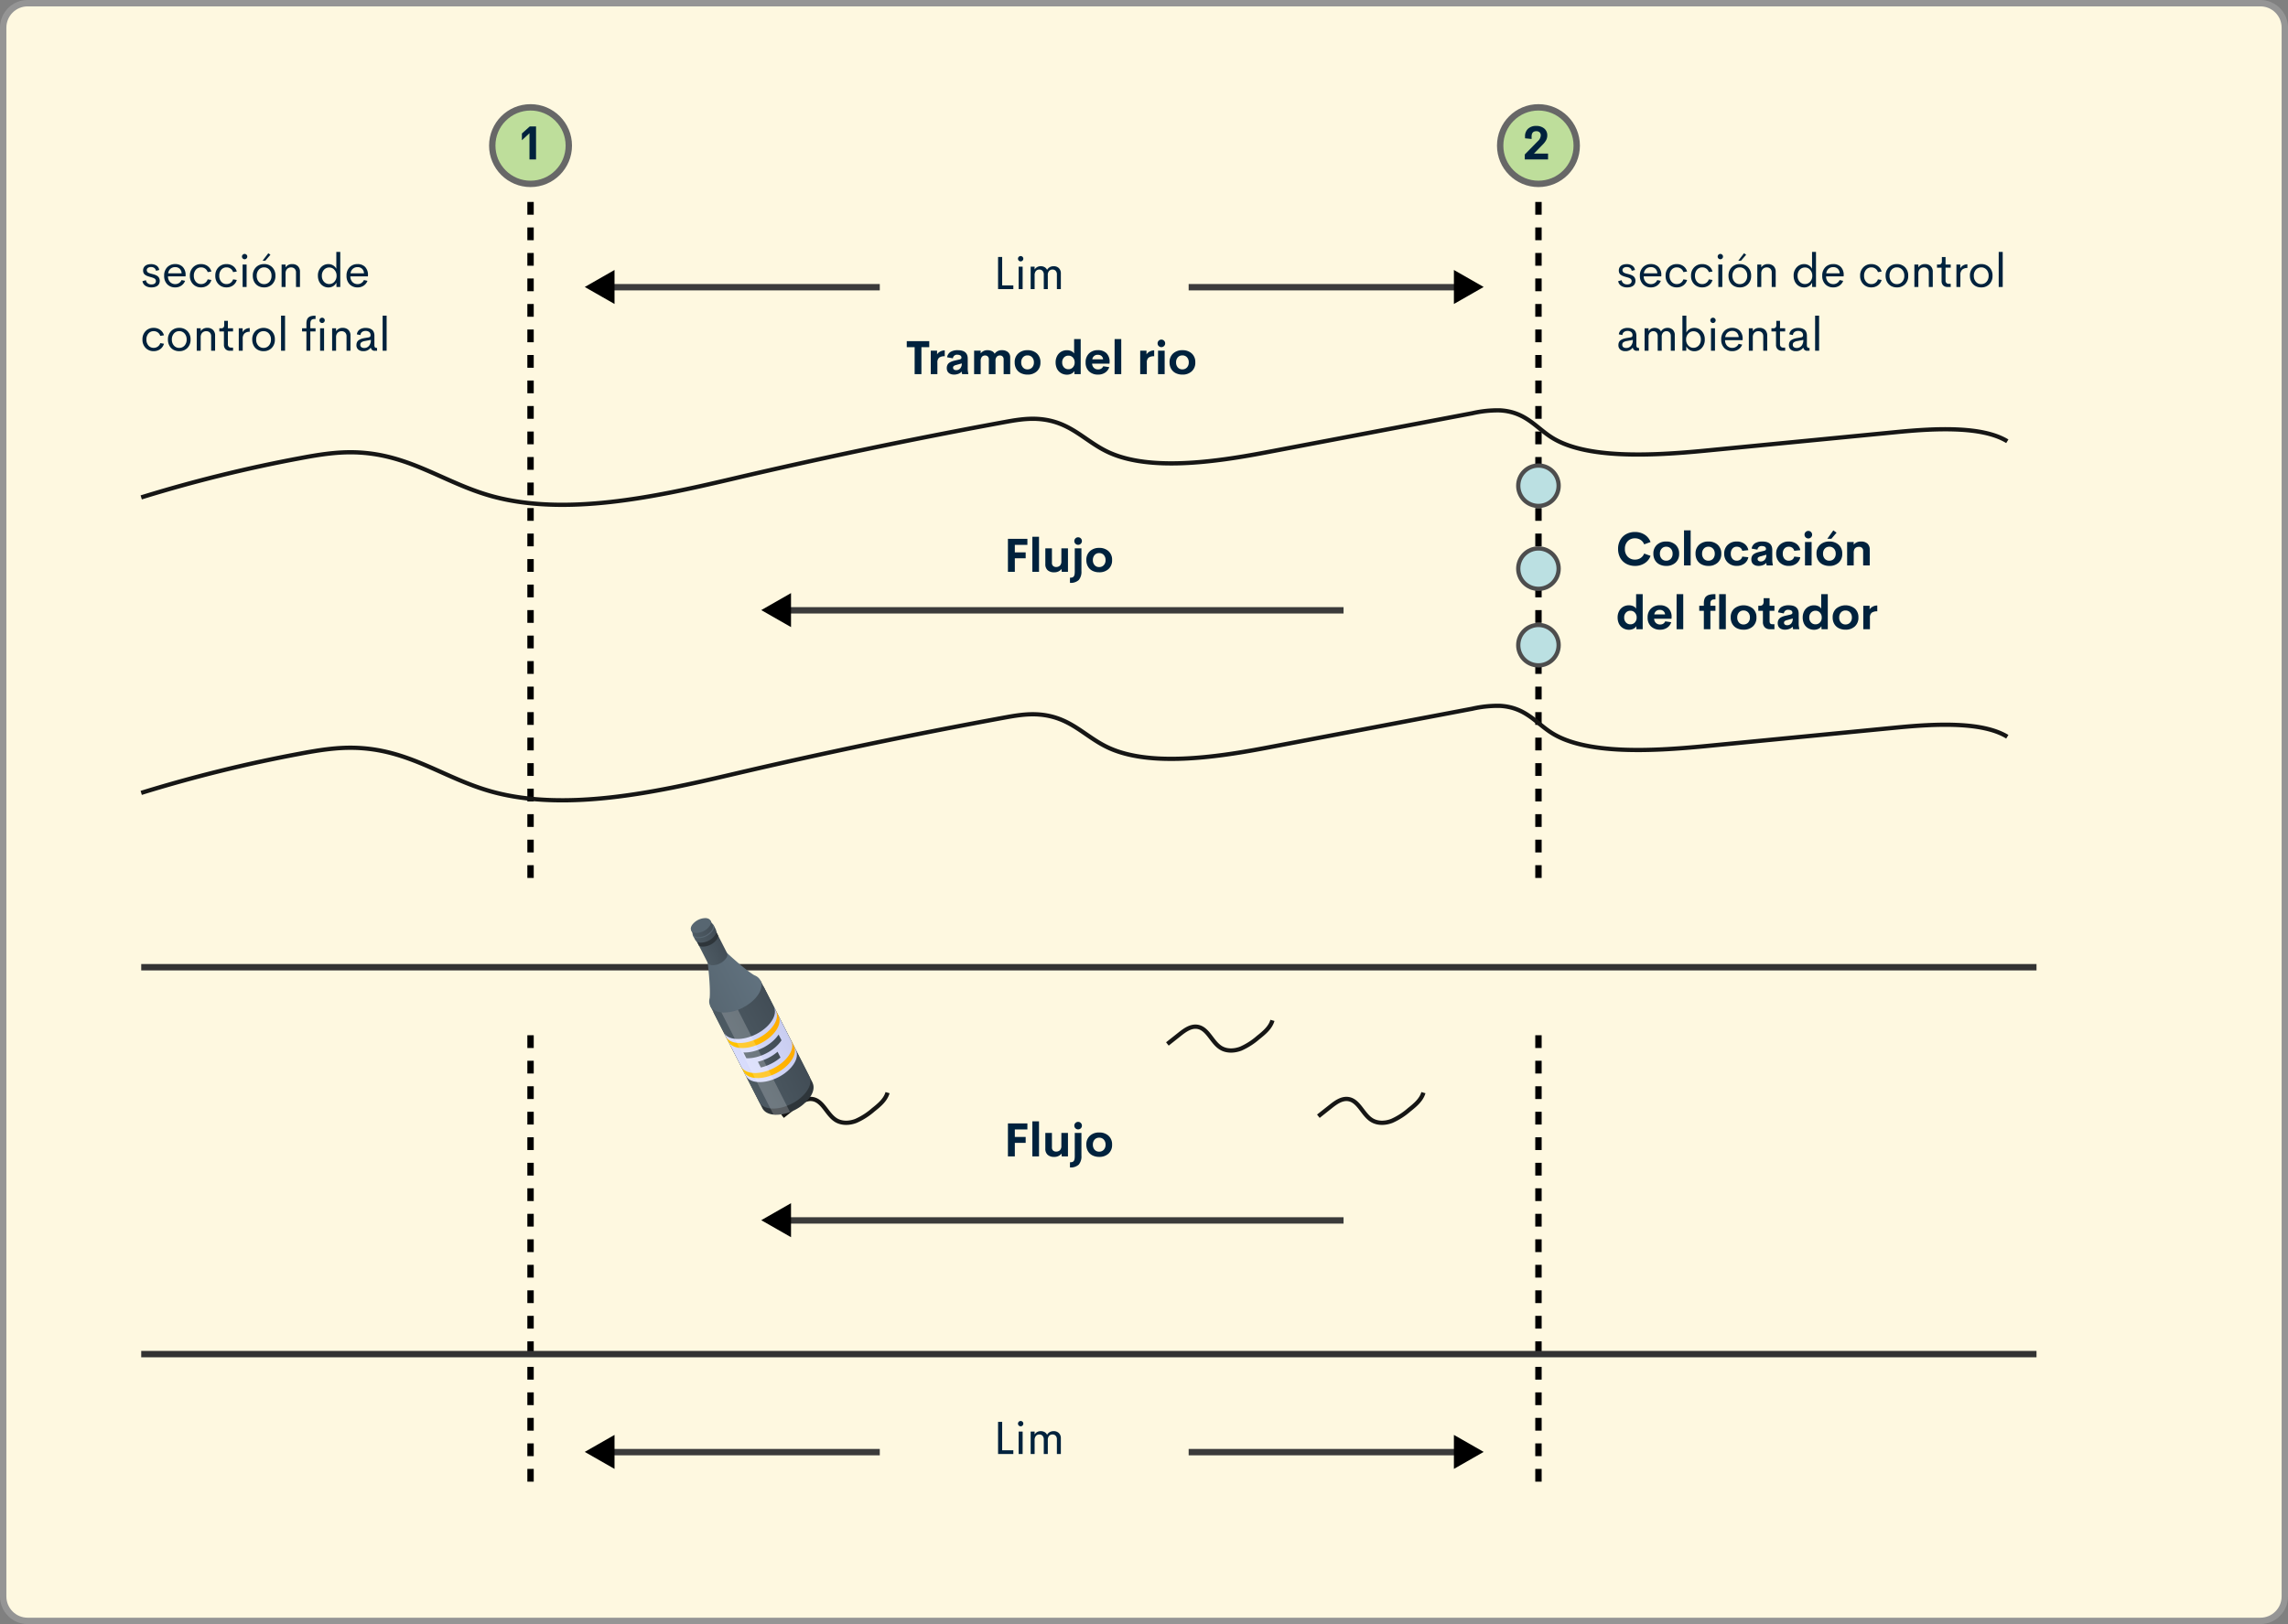 <svg xmlns="http://www.w3.org/2000/svg" xmlns:xlink="http://www.w3.org/1999/xlink" width="1076" height="764" viewBox="0 0 1076 764">
  <rect x="0" y="0" width="1076" height="764" fill="#808080" stroke="none"/>
  <defs>
    <linearGradient id="linear-gradient" y1="0.5" x2="1" y2="0.5" gradientUnits="objectBoundingBox">
      <stop offset="0" stop-color="#2e353a"/>
      <stop offset="1" stop-color="#2e353a"/>
    </linearGradient>
    <linearGradient id="linear-gradient-2" y1="0.5" x2="1" y2="0.5" gradientUnits="objectBoundingBox">
      <stop offset="0" stop-color="#4d5a63"/>
      <stop offset="1" stop-color="#424d56"/>
    </linearGradient>
    <linearGradient id="linear-gradient-3" x1="1" y1="0.5" x2="0" y2="0.5" gradientUnits="objectBoundingBox">
      <stop offset="0" stop-color="#61727f"/>
      <stop offset="1" stop-color="#576671"/>
    </linearGradient>
    <linearGradient id="linear-gradient-5" x1="0" y1="0.5" x2="1" y2="0.5" xlink:href="#linear-gradient"/>
    <linearGradient id="linear-gradient-7" x1="-7.455" y1="21.583" x2="-6.639" y2="21.583" xlink:href="#linear-gradient-3"/>
    <linearGradient id="linear-gradient-8" x1="0" y1="0.5" x2="1" y2="0.5" xlink:href="#linear-gradient-2"/>
    <linearGradient id="linear-gradient-9" x1="-8.215" y1="23.075" x2="-7.398" y2="23.075" xlink:href="#linear-gradient-3"/>
    <linearGradient id="linear-gradient-10" y1="0.5" x2="1" y2="0.5" gradientUnits="objectBoundingBox">
      <stop offset="0" stop-color="#d9ddfd"/>
      <stop offset="1" stop-color="#c9cdf0"/>
    </linearGradient>
    <linearGradient id="linear-gradient-11" y1="0.5" x2="1" y2="0.5" gradientUnits="objectBoundingBox">
      <stop offset="0" stop-color="#ffc400"/>
      <stop offset="1" stop-color="#ffab00"/>
    </linearGradient>
    <linearGradient id="linear-gradient-14" x1="0" y1="0.5" x2="1" y2="0.5" xlink:href="#linear-gradient-2"/>
  </defs>
  <g id="Grupo_15712" data-name="Grupo 15712" transform="translate(-422 -15862)">
    <g id="Trazado_31567" data-name="Trazado 31567" transform="translate(422 15862)" fill="#fef8e0">
      <path d="M 1063 762.5 L 13 762.5 C 9.928 762.5 7.04 761.304 4.868 759.132 C 2.696 756.96 1.5 754.072 1.5 751 L 1.5 13 C 1.5 9.928 2.696 7.04 4.868 4.868 C 7.04 2.696 9.928 1.5 13 1.5 L 1063 1.5 C 1066.072 1.5 1068.96 2.696 1071.132 4.868 C 1073.304 7.04 1074.5 9.928 1074.5 13 L 1074.5 751 C 1074.5 754.072 1073.304 756.96 1071.132 759.132 C 1068.96 761.304 1066.072 762.5 1063 762.5 Z" stroke="none"/>
      <path d="M 13 3 C 7.486 3 3 7.486 3 13 L 3 751 C 3 756.514 7.486 761 13 761 L 1063 761 C 1068.514 761 1073 756.514 1073 751 L 1073 13 C 1073 7.486 1068.514 3 1063 3 L 13 3 M 13 0 L 1063 0 C 1070.18 0 1076 5.82 1076 13 L 1076 751 C 1076 758.18 1070.18 764 1063 764 L 13 764 C 5.82 764 0 758.18 0 751 L 0 13 C 0 5.82 5.82 0 13 0 Z" stroke="none" fill="#959595"/>
    </g>
    <path id="Trazado_31235" data-name="Trazado 31235" d="M6597.505,14932v323.911" transform="translate(-5926 1025)" fill="none" stroke="#000" stroke-width="3" stroke-dasharray="6"/>
    <path id="Trazado_31236" data-name="Trazado 31236" d="M6597.505,14932v323.911" transform="translate(-5452 1025)" fill="none" stroke="#000" stroke-width="3" stroke-dasharray="6"/>
    <g id="Trazado_31574" data-name="Trazado 31574" transform="translate(1135 16080)" fill="#bbe0e2">
      <path d="M 10.5 20 C 5.262 20 1 15.738 1 10.5 C 1 5.262 5.262 1 10.5 1 C 15.738 1 20 5.262 20 10.5 C 20 15.738 15.738 20 10.5 20 Z" stroke="none"/>
      <path d="M 10.5 2 C 5.813 2 2 5.813 2 10.5 C 2 15.187 5.813 19 10.5 19 C 15.187 19 19 15.187 19 10.5 C 19 5.813 15.187 2 10.5 2 M 10.5 0 C 16.299 0 21 4.701 21 10.5 C 21 16.299 16.299 21 10.5 21 C 4.701 21 0 16.299 0 10.5 C 0 4.701 4.701 0 10.5 0 Z" stroke="none" fill="#4d4d4d"/>
    </g>
    <g id="Grupo_15594" data-name="Grupo 15594" transform="translate(37 -304)">
      <path id="Trazado_31237" data-name="Trazado 31237" d="M6979.84,15124.109H6716.018" transform="translate(-5963 1329)" fill="none" stroke="#3b3b3b" stroke-width="3"/>
      <path id="Polígono_40" data-name="Polígono 40" d="M8,0l8,14H0Z" transform="translate(743 16461) rotate(-90)"/>
    </g>
    <path id="Trazado_31579" data-name="Trazado 31579" d="M8.884.215A8.664,8.664,0,0,1,5.72-.354,7.439,7.439,0,0,1,3.2-1.944,7.167,7.167,0,0,1,1.547-4.469a8.8,8.8,0,0,1-.6-3.3,8.408,8.408,0,0,1,1.031-4.216,7.021,7.021,0,0,1,2.831-2.788,8.476,8.476,0,0,1,4.077-.967,8.237,8.237,0,0,1,4.555,1.257,6.88,6.88,0,0,1,2.782,3.459l-3.008,1.1a4.252,4.252,0,0,0-1.665-2.095,4.756,4.756,0,0,0-2.664-.752,4.559,4.559,0,0,0-3.395,1.354A4.98,4.98,0,0,0,4.157-7.767,4.988,4.988,0,0,0,5.495-4.109,4.554,4.554,0,0,0,8.884-2.75a4.738,4.738,0,0,0,2.659-.757,4.271,4.271,0,0,0,1.67-2.1l3.008,1.1a6.908,6.908,0,0,1-2.782,3.464A8.211,8.211,0,0,1,8.884.215ZM23.6.215a6.944,6.944,0,0,1-3.126-.677,5.058,5.058,0,0,1-2.143-1.987,5.922,5.922,0,0,1-.779-3.083,5.4,5.4,0,0,1,1.676-4.189A6.217,6.217,0,0,1,23.6-11.258a6.232,6.232,0,0,1,4.383,1.536,5.4,5.4,0,0,1,1.676,4.189,5.432,5.432,0,0,1-1.676,4.206A6.219,6.219,0,0,1,23.6.215Zm-.032-2.46a2.835,2.835,0,0,0,2.186-.9,3.378,3.378,0,0,0,.833-2.385,3.378,3.378,0,0,0-.833-2.385,2.835,2.835,0,0,0-2.186-.9,2.731,2.731,0,0,0-2.122.908,3.409,3.409,0,0,0-.822,2.379,3.409,3.409,0,0,0,.822,2.379A2.731,2.731,0,0,0,23.568-2.245ZM31.958,0V-16.5h3.126V0ZM43.431.215A6.944,6.944,0,0,1,40.3-.462a5.058,5.058,0,0,1-2.143-1.987,5.922,5.922,0,0,1-.779-3.083,5.4,5.4,0,0,1,1.676-4.189,6.217,6.217,0,0,1,4.372-1.536,6.232,6.232,0,0,1,4.383,1.536,5.4,5.4,0,0,1,1.676,4.189,5.432,5.432,0,0,1-1.676,4.206A6.219,6.219,0,0,1,43.431.215ZM43.4-2.245a2.835,2.835,0,0,0,2.186-.9,3.378,3.378,0,0,0,.833-2.385,3.378,3.378,0,0,0-.833-2.385,2.835,2.835,0,0,0-2.186-.9,2.731,2.731,0,0,0-2.122.908,3.409,3.409,0,0,0-.822,2.379,3.409,3.409,0,0,0,.822,2.379A2.731,2.731,0,0,0,43.4-2.245ZM56.783.2a5.9,5.9,0,0,1-4.265-1.59,5.491,5.491,0,0,1-1.654-4.146,5.479,5.479,0,0,1,1.649-4.146,5.918,5.918,0,0,1,4.27-1.579,5.884,5.884,0,0,1,3.577,1.063,4.748,4.748,0,0,1,1.848,3l-2.857.312a2.448,2.448,0,0,0-.924-1.45,2.809,2.809,0,0,0-1.676-.483,2.533,2.533,0,0,0-2.02.9,3.538,3.538,0,0,0-.773,2.385,3.542,3.542,0,0,0,.773,2.379,2.526,2.526,0,0,0,2.02.908,2.785,2.785,0,0,0,1.67-.483,2.505,2.505,0,0,0,.929-1.45l2.857.312a4.761,4.761,0,0,1-1.864,3A5.86,5.86,0,0,1,56.783.2ZM73.466-3a10.331,10.331,0,0,0,.269,2.7V0h-2.89L70.6-1.2A3.591,3.591,0,0,1,69.051-.14a5.7,5.7,0,0,1-2,.354,5.254,5.254,0,0,1-1.031-.1,3.506,3.506,0,0,1-.929-.328,2.82,2.82,0,0,1-.768-.575,2.52,2.52,0,0,1-.516-.875,3.488,3.488,0,0,1-.193-1.2,3.322,3.322,0,0,1,.2-1.2,2.807,2.807,0,0,1,.537-.9,3.258,3.258,0,0,1,.87-.655,6.658,6.658,0,0,1,1.1-.473,13.092,13.092,0,0,1,1.311-.344l1.815-.408a2,2,0,0,0,.822-.349.7.7,0,0,0,.242-.553A1.14,1.14,0,0,0,69.969-8.8a2.533,2.533,0,0,0-1.316-.322,1.894,1.894,0,0,0-2.159,1.687l-2.739-.494a3.708,3.708,0,0,1,1.6-2.519,6.362,6.362,0,0,1,3.47-.811q4.641,0,4.641,3.985ZM68.02-1.88a2.488,2.488,0,0,0,1.912-.8,3.372,3.372,0,0,0,.741-2.369l-2.621.741a3.1,3.1,0,0,0-1.1.451.927.927,0,0,0-.381.795,1.029,1.029,0,0,0,.408.875A1.689,1.689,0,0,0,68.02-1.88ZM81.222.2a5.9,5.9,0,0,1-4.265-1.59A5.491,5.491,0,0,1,75.3-5.532a5.479,5.479,0,0,1,1.649-4.146,5.918,5.918,0,0,1,4.27-1.579A5.884,5.884,0,0,1,84.8-10.194a4.748,4.748,0,0,1,1.848,3l-2.857.312a2.448,2.448,0,0,0-.924-1.45,2.809,2.809,0,0,0-1.676-.483,2.533,2.533,0,0,0-2.02.9A3.538,3.538,0,0,0,78.4-5.532a3.542,3.542,0,0,0,.773,2.379,2.526,2.526,0,0,0,2.02.908,2.785,2.785,0,0,0,1.67-.483,2.505,2.505,0,0,0,.929-1.45l2.857.312a4.761,4.761,0,0,1-1.864,3A5.86,5.86,0,0,1,81.222.2Zm9.206-12.9a1.737,1.737,0,0,1-1.268-.521,1.71,1.71,0,0,1-.526-1.262,1.69,1.69,0,0,1,.532-1.251,1.742,1.742,0,0,1,1.262-.521,1.712,1.712,0,0,1,1.246.521A1.7,1.7,0,0,1,92.2-14.48a1.71,1.71,0,0,1-.526,1.262A1.712,1.712,0,0,1,90.428-12.7ZM88.849,0V-11.043h3.115V0ZM99.354-12.547l2.814-3.953,1.525,1.074-2.438,2.879ZM100.311.215a6.944,6.944,0,0,1-3.126-.677,5.058,5.058,0,0,1-2.143-1.987,5.922,5.922,0,0,1-.779-3.083,5.4,5.4,0,0,1,1.676-4.189,6.217,6.217,0,0,1,4.372-1.536,6.232,6.232,0,0,1,4.383,1.536,5.4,5.4,0,0,1,1.676,4.189,5.432,5.432,0,0,1-1.676,4.206A6.219,6.219,0,0,1,100.311.215Zm-.032-2.46a2.835,2.835,0,0,0,2.186-.9,3.378,3.378,0,0,0,.833-2.385,3.378,3.378,0,0,0-.833-2.385,2.835,2.835,0,0,0-2.186-.9,2.731,2.731,0,0,0-2.122.908,3.409,3.409,0,0,0-.822,2.379,3.409,3.409,0,0,0,.822,2.379A2.731,2.731,0,0,0,100.278-2.245Zm14.91-9.013a4.3,4.3,0,0,1,3.051.994A3.684,3.684,0,0,1,119.3-7.434V0h-3.1V-6.768a1.924,1.924,0,0,0-.553-1.525,2.084,2.084,0,0,0-1.423-.483,2.908,2.908,0,0,0-.924.14,2.373,2.373,0,0,0-.773.435,1.923,1.923,0,0,0-.553.833,3.85,3.85,0,0,0-.209,1.278V0h-3.094V-11.043h3.094v1.225A4.255,4.255,0,0,1,115.188-11.258ZM9.432,13.5h3.094V30H9.593l-.075-1.439a3.154,3.154,0,0,1-1.4,1.251,4.719,4.719,0,0,1-2.068.446,5.371,5.371,0,0,1-2.062-.4,4.967,4.967,0,0,1-2.836-2.943A6.717,6.717,0,0,1,.73,24.5a6.278,6.278,0,0,1,.73-3.078,5.005,5.005,0,0,1,1.928-2,5.31,5.31,0,0,1,2.659-.677,4.837,4.837,0,0,1,2,.4,3.128,3.128,0,0,1,1.38,1.144ZM6.757,27.69a2.754,2.754,0,0,0,2.089-.881,3.225,3.225,0,0,0,.833-2.31,3.232,3.232,0,0,0-.838-2.315A2.751,2.751,0,0,0,6.757,21.3a2.783,2.783,0,0,0-2.1.87A3.231,3.231,0,0,0,3.824,24.5a3.216,3.216,0,0,0,.833,2.32A2.783,2.783,0,0,0,6.757,27.69Zm19.357-3.373-.032.741H17.9a2.859,2.859,0,0,0,.881,2.02,2.817,2.817,0,0,0,1.944.7,2.715,2.715,0,0,0,1.456-.381,2.344,2.344,0,0,0,.929-1.112l2.836.419a4.821,4.821,0,0,1-1.934,2.589,5.749,5.749,0,0,1-3.266.924,5.978,5.978,0,0,1-4.3-1.52,5.546,5.546,0,0,1-1.6-4.216,5.579,5.579,0,0,1,1.6-4.216,5.8,5.8,0,0,1,4.2-1.542,5.544,5.544,0,0,1,3.964,1.407A5.52,5.52,0,0,1,26.114,24.317Zm-5.446-3.405a2.445,2.445,0,0,0-2.686,2.127h5.07a2.326,2.326,0,0,0-.763-1.579A2.417,2.417,0,0,0,20.668,20.912ZM28.467,30V13.5h3.126V30ZM41.282,17.765a6.458,6.458,0,0,1,.14-1.407,4.282,4.282,0,0,1,.376-1.069,2.5,2.5,0,0,1,.628-.768A3.708,3.708,0,0,1,43.243,14a4.665,4.665,0,0,1,1.015-.312,8.9,8.9,0,0,1,1.166-.156Q46,13.5,46.739,13.5v2.471h-.064q-.3,0-.457.005t-.44.038a1.783,1.783,0,0,0-.446.1,2.272,2.272,0,0,0-.371.2.989.989,0,0,0-.322.322,1.947,1.947,0,0,0-.193.478,2.5,2.5,0,0,0-.081.666v1.182h2.374v2.374H44.365V30H41.282V21.331H39.123V18.957h2.159ZM48.49,13.5h3.126V30H48.49ZM59.963,30.215a6.944,6.944,0,0,1-3.126-.677,5.058,5.058,0,0,1-2.143-1.987,5.922,5.922,0,0,1-.779-3.083,5.4,5.4,0,0,1,1.676-4.189,7.005,7.005,0,0,1,8.755,0,5.4,5.4,0,0,1,1.676,4.189,5.432,5.432,0,0,1-1.676,4.206A6.219,6.219,0,0,1,59.963,30.215Zm-.032-2.46a2.835,2.835,0,0,0,2.186-.9,3.378,3.378,0,0,0,.833-2.385,3.378,3.378,0,0,0-.833-2.385,2.835,2.835,0,0,0-2.186-.9,2.731,2.731,0,0,0-2.122.908,3.409,3.409,0,0,0-.822,2.379,3.409,3.409,0,0,0,.822,2.379A2.731,2.731,0,0,0,59.931,27.755ZM72.435,30a3.335,3.335,0,0,1-2.492-.9,3.489,3.489,0,0,1-.881-2.551V21.331h-2.17V18.957h.7a1.822,1.822,0,0,0,1.375-.462,2.378,2.378,0,0,0,.44-1.644V15.391H72.2v3.566h2.277v2.374H72.2v4.888q0,1.429,1.278,1.429h1V30Zm13.449-3a10.331,10.331,0,0,0,.269,2.7V30h-2.89l-.247-1.2a3.591,3.591,0,0,1-1.547,1.063,5.7,5.7,0,0,1-2,.354,5.254,5.254,0,0,1-1.031-.1,3.506,3.506,0,0,1-.929-.328,2.82,2.82,0,0,1-.768-.575,2.52,2.52,0,0,1-.516-.875,3.488,3.488,0,0,1-.193-1.2,3.321,3.321,0,0,1,.2-1.2,2.807,2.807,0,0,1,.537-.9,3.258,3.258,0,0,1,.87-.655,6.658,6.658,0,0,1,1.1-.473,13.092,13.092,0,0,1,1.311-.344l1.815-.408a2,2,0,0,0,.822-.349.7.7,0,0,0,.242-.553,1.14,1.14,0,0,0-.542-1.063,2.533,2.533,0,0,0-1.316-.322,1.894,1.894,0,0,0-2.159,1.687l-2.739-.494a3.708,3.708,0,0,1,1.6-2.519,6.362,6.362,0,0,1,3.47-.811q4.641,0,4.641,3.985ZM80.438,28.12a2.488,2.488,0,0,0,1.912-.8,3.372,3.372,0,0,0,.741-2.369l-2.621.741a3.1,3.1,0,0,0-1.1.451.927.927,0,0,0-.381.795,1.029,1.029,0,0,0,.408.875A1.689,1.689,0,0,0,80.438,28.12ZM96.476,13.5h3.094V30H96.637l-.075-1.439a3.154,3.154,0,0,1-1.4,1.251,4.719,4.719,0,0,1-2.068.446,5.371,5.371,0,0,1-2.062-.4,4.967,4.967,0,0,1-2.836-2.943,6.717,6.717,0,0,1-.419-2.417,6.278,6.278,0,0,1,.73-3.078,5.005,5.005,0,0,1,1.928-2,5.31,5.31,0,0,1,2.659-.677,4.837,4.837,0,0,1,2,.4,3.128,3.128,0,0,1,1.38,1.144ZM93.8,27.69a2.754,2.754,0,0,0,2.089-.881,3.225,3.225,0,0,0,.833-2.31,3.232,3.232,0,0,0-.838-2.315A2.751,2.751,0,0,0,93.8,21.3a2.783,2.783,0,0,0-2.1.87,3.231,3.231,0,0,0-.833,2.331,3.216,3.216,0,0,0,.833,2.32A2.783,2.783,0,0,0,93.8,27.69Zm14.115,2.524a6.944,6.944,0,0,1-3.126-.677,5.058,5.058,0,0,1-2.143-1.987,5.922,5.922,0,0,1-.779-3.083,5.4,5.4,0,0,1,1.676-4.189,7.005,7.005,0,0,1,8.755,0,5.4,5.4,0,0,1,1.676,4.189,5.432,5.432,0,0,1-1.676,4.206A6.219,6.219,0,0,1,107.916,30.215Zm-.032-2.46a2.835,2.835,0,0,0,2.186-.9,3.378,3.378,0,0,0,.833-2.385,3.378,3.378,0,0,0-.833-2.385,2.835,2.835,0,0,0-2.186-.9,2.731,2.731,0,0,0-2.122.908,3.409,3.409,0,0,0-.822,2.379,3.409,3.409,0,0,0,.822,2.379A2.731,2.731,0,0,0,107.884,27.755Zm11.354-7.047a3.585,3.585,0,0,1,1.45-1.327,4.425,4.425,0,0,1,2.159-.553v2.761a4.183,4.183,0,0,0-2.643.666,2.908,2.908,0,0,0-.816,2.363V30h-3.115V18.957h2.965Z" transform="translate(1182 16128)" fill="#00223d"/>
    <path id="Trazado_31571" data-name="Trazado 31571" d="M11.011-15.522v2.836H7.326V0H4.136V-12.687H.43v-2.836Zm3.674,6.23a3.585,3.585,0,0,1,1.45-1.327,4.425,4.425,0,0,1,2.159-.553v2.761a4.183,4.183,0,0,0-2.643.666,2.908,2.908,0,0,0-.816,2.363V0H11.72V-11.043h2.965ZM29.1-3a10.331,10.331,0,0,0,.269,2.7V0h-2.89l-.247-1.2A3.591,3.591,0,0,1,24.686-.14a5.7,5.7,0,0,1-2,.354,5.254,5.254,0,0,1-1.031-.1,3.506,3.506,0,0,1-.929-.328,2.82,2.82,0,0,1-.768-.575,2.52,2.52,0,0,1-.516-.875,3.488,3.488,0,0,1-.193-1.2,3.321,3.321,0,0,1,.2-1.2,2.807,2.807,0,0,1,.537-.9,3.258,3.258,0,0,1,.87-.655,6.658,6.658,0,0,1,1.1-.473,13.092,13.092,0,0,1,1.311-.344l1.815-.408a2,2,0,0,0,.822-.349.7.7,0,0,0,.242-.553A1.14,1.14,0,0,0,25.6-8.8a2.533,2.533,0,0,0-1.316-.322,1.894,1.894,0,0,0-2.159,1.687L19.39-7.928a3.708,3.708,0,0,1,1.6-2.519,6.362,6.362,0,0,1,3.47-.811q4.641,0,4.641,3.985ZM23.654-1.88a2.488,2.488,0,0,0,1.912-.8,3.372,3.372,0,0,0,.741-2.369l-2.621.741a3.1,3.1,0,0,0-1.1.451.927.927,0,0,0-.381.795,1.029,1.029,0,0,0,.408.875A1.689,1.689,0,0,0,23.654-1.88Zm21.538-9.378a4.219,4.219,0,0,1,2.847.9,3.209,3.209,0,0,1,1.042,2.573V0H45.987V-6.907a1.845,1.845,0,0,0-.494-1.4,1.731,1.731,0,0,0-1.246-.473,2,2,0,0,0-1.5.6,2.732,2.732,0,0,0-.58,1.944V0H39.037V-6.875A1.894,1.894,0,0,0,38.543-8.3a1.762,1.762,0,0,0-1.278-.478,1.932,1.932,0,0,0-1.493.634,3.027,3.027,0,0,0-.58,2.073V0H32.108V-11.043h3.083v1.3a3.755,3.755,0,0,1,3.2-1.515,4.722,4.722,0,0,1,2.079.424A2.829,2.829,0,0,1,41.776-9.6,3.9,3.9,0,0,1,45.192-11.258ZM57.234.215a6.944,6.944,0,0,1-3.126-.677,5.058,5.058,0,0,1-2.143-1.987,5.922,5.922,0,0,1-.779-3.083,5.4,5.4,0,0,1,1.676-4.189,6.217,6.217,0,0,1,4.372-1.536,6.232,6.232,0,0,1,4.383,1.536,5.4,5.4,0,0,1,1.676,4.189,5.432,5.432,0,0,1-1.676,4.206A6.219,6.219,0,0,1,57.234.215ZM57.2-2.245a2.835,2.835,0,0,0,2.186-.9,3.378,3.378,0,0,0,.833-2.385,3.378,3.378,0,0,0-.833-2.385,2.835,2.835,0,0,0-2.186-.9,2.731,2.731,0,0,0-2.122.908,3.409,3.409,0,0,0-.822,2.379,3.409,3.409,0,0,0,.822,2.379A2.731,2.731,0,0,0,57.2-2.245ZM79.138-16.5h3.094V0H79.3l-.075-1.439a3.154,3.154,0,0,1-1.4,1.251,4.719,4.719,0,0,1-2.068.446,5.371,5.371,0,0,1-2.062-.4A5.12,5.12,0,0,1,72-1.262a5.117,5.117,0,0,1-1.144-1.821A6.717,6.717,0,0,1,70.437-5.5a6.278,6.278,0,0,1,.73-3.078,5.005,5.005,0,0,1,1.928-2,5.31,5.31,0,0,1,2.659-.677,4.837,4.837,0,0,1,2,.4,3.128,3.128,0,0,1,1.38,1.144ZM76.463-2.31a2.754,2.754,0,0,0,2.089-.881,3.225,3.225,0,0,0,.833-2.31,3.232,3.232,0,0,0-.838-2.315A2.751,2.751,0,0,0,76.463-8.7a2.783,2.783,0,0,0-2.1.87A3.231,3.231,0,0,0,73.53-5.5a3.216,3.216,0,0,0,.833,2.32A2.783,2.783,0,0,0,76.463-2.31ZM95.82-5.683l-.032.741H87.6a2.859,2.859,0,0,0,.881,2.02,2.817,2.817,0,0,0,1.944.7A2.715,2.715,0,0,0,91.883-2.6a2.344,2.344,0,0,0,.929-1.112l2.836.419A4.821,4.821,0,0,1,93.715-.709a5.749,5.749,0,0,1-3.266.924,5.978,5.978,0,0,1-4.3-1.52,5.546,5.546,0,0,1-1.6-4.216,5.579,5.579,0,0,1,1.6-4.216,5.8,5.8,0,0,1,4.2-1.542,5.544,5.544,0,0,1,3.964,1.407A5.52,5.52,0,0,1,95.82-5.683ZM90.374-9.088a2.445,2.445,0,0,0-2.686,2.127h5.07A2.326,2.326,0,0,0,92-8.54,2.417,2.417,0,0,0,90.374-9.088ZM98.173,0V-16.5H101.3V0ZM113.18-9.292a3.585,3.585,0,0,1,1.45-1.327,4.425,4.425,0,0,1,2.159-.553v2.761a4.183,4.183,0,0,0-2.643.666,2.908,2.908,0,0,0-.816,2.363V0h-3.115V-11.043h2.965Zm7-3.405a1.737,1.737,0,0,1-1.268-.521,1.71,1.71,0,0,1-.526-1.262,1.69,1.69,0,0,1,.532-1.251,1.742,1.742,0,0,1,1.262-.521,1.712,1.712,0,0,1,1.246.521,1.7,1.7,0,0,1,.526,1.251,1.71,1.71,0,0,1-.526,1.262A1.712,1.712,0,0,1,120.184-12.7ZM118.6,0V-11.043h3.115V0Zm11.462.215a6.944,6.944,0,0,1-3.126-.677A5.058,5.058,0,0,1,124.8-2.449a5.922,5.922,0,0,1-.779-3.083,5.4,5.4,0,0,1,1.676-4.189,6.217,6.217,0,0,1,4.372-1.536,6.232,6.232,0,0,1,4.383,1.536,5.4,5.4,0,0,1,1.676,4.189,5.432,5.432,0,0,1-1.676,4.206A6.219,6.219,0,0,1,130.066.215Zm-.032-2.46a2.835,2.835,0,0,0,2.186-.9,3.378,3.378,0,0,0,.833-2.385,3.378,3.378,0,0,0-.833-2.385,2.835,2.835,0,0,0-2.186-.9,2.731,2.731,0,0,0-2.122.908,3.409,3.409,0,0,0-.822,2.379,3.409,3.409,0,0,0,.822,2.379A2.731,2.731,0,0,0,130.034-2.245Z" transform="translate(848 16038)" fill="#00223d"/>
    <path id="Trazado_31580" data-name="Trazado 31580" d="M5.231.2A5.006,5.006,0,0,1,2.385-.559,3.155,3.155,0,0,1,1-2.729L2.621-3.19a2.262,2.262,0,0,0,.865,1.466A2.805,2.805,0,0,0,5.221-1.2a3.462,3.462,0,0,0,1.015-.14,1.627,1.627,0,0,0,.779-.521,1.4,1.4,0,0,0,.312-.961A1.4,1.4,0,0,0,7.24-3.26a1.865,1.865,0,0,0-.172-.349,1.064,1.064,0,0,0-.3-.29A3.966,3.966,0,0,0,6.4-4.125a3.749,3.749,0,0,0-.478-.2q-.317-.113-.51-.172t-.591-.172q-.4-.113-.612-.177a11.454,11.454,0,0,1-1.1-.387,4.805,4.805,0,0,1-.892-.51,2.053,2.053,0,0,1-.693-.833A2.817,2.817,0,0,1,1.3-7.756a2.731,2.731,0,0,1,.516-1.687,2.9,2.9,0,0,1,1.337-.994,5.346,5.346,0,0,1,1.875-.306,4.588,4.588,0,0,1,2.573.688A2.934,2.934,0,0,1,8.884-7.992l-1.525.387a2.022,2.022,0,0,0-.806-1.337,2.565,2.565,0,0,0-1.515-.446,2.614,2.614,0,0,0-1.418.371,1.246,1.246,0,0,0-.591,1.133,1.128,1.128,0,0,0,.156.585,1.859,1.859,0,0,0,.317.414,1.948,1.948,0,0,0,.58.317q.419.167.623.226t.773.2q.107.032.161.043.623.161,1.015.285a6.24,6.24,0,0,1,.913.387,3.036,3.036,0,0,1,.822.575,2.662,2.662,0,0,1,.516.816A2.882,2.882,0,0,1,9.12-2.9,3.075,3.075,0,0,1,8.8-1.477,2.479,2.479,0,0,1,7.938-.5a4.182,4.182,0,0,1-1.23.532A5.86,5.86,0,0,1,5.231.2ZM21.28-5.489l-.021.5h-8.25a3.731,3.731,0,0,0,1.01,2.7,3.315,3.315,0,0,0,2.406.94,3.166,3.166,0,0,0,1.751-.5,3.276,3.276,0,0,0,1.2-1.4l1.676.354a4.763,4.763,0,0,1-1.8,2.267,4.924,4.924,0,0,1-2.8.827,5.1,5.1,0,0,1-3.8-1.472,5.475,5.475,0,0,1-1.45-4.018,5.448,5.448,0,0,1,1.456-4.007,5.038,5.038,0,0,1,3.744-1.472,4.767,4.767,0,0,1,3.55,1.354A5.348,5.348,0,0,1,21.28-5.489ZM16.393-9.335a3.293,3.293,0,0,0-2.2.747,3.42,3.42,0,0,0-1.112,2.175h6.327a3.138,3.138,0,0,0-.924-2.175A2.983,2.983,0,0,0,16.393-9.335ZM28.574.193a5.086,5.086,0,0,1-3.781-1.515A5.4,5.4,0,0,1,23.3-5.285a5.414,5.414,0,0,1,1.488-3.964,5.081,5.081,0,0,1,3.787-1.515,5.123,5.123,0,0,1,3.056.924,4.662,4.662,0,0,1,1.778,2.567l-1.74.279a3.214,3.214,0,0,0-1.192-1.644,3.247,3.247,0,0,0-1.912-.58A3.122,3.122,0,0,0,26.12-8.132a4.133,4.133,0,0,0-.961,2.847,4.113,4.113,0,0,0,.961,2.841,3.129,3.129,0,0,0,2.444,1.08,3.247,3.247,0,0,0,1.912-.58,3.214,3.214,0,0,0,1.192-1.644l1.74.29A4.668,4.668,0,0,1,31.62-.736,5.115,5.115,0,0,1,28.574.193Zm11.956,0a5.086,5.086,0,0,1-3.781-1.515,5.4,5.4,0,0,1-1.493-3.964,5.414,5.414,0,0,1,1.488-3.964,5.081,5.081,0,0,1,3.787-1.515,5.123,5.123,0,0,1,3.056.924,4.662,4.662,0,0,1,1.778,2.567l-1.74.279a3.214,3.214,0,0,0-1.192-1.644,3.247,3.247,0,0,0-1.912-.58,3.122,3.122,0,0,0-2.444,1.085,4.133,4.133,0,0,0-.961,2.847,4.113,4.113,0,0,0,.961,2.841,3.129,3.129,0,0,0,2.444,1.08,3.247,3.247,0,0,0,1.912-.58,3.214,3.214,0,0,0,1.192-1.644l1.74.29A4.668,4.668,0,0,1,43.576-.736,5.115,5.115,0,0,1,40.53.193Zm8.519-13.234a1.209,1.209,0,0,1-.886-.371,1.209,1.209,0,0,1-.371-.886,1.192,1.192,0,0,1,.371-.881,1.218,1.218,0,0,1,.886-.365,1.206,1.206,0,0,1,.875.365,1.192,1.192,0,0,1,.371.881,1.209,1.209,0,0,1-.371.886A1.2,1.2,0,0,1,49.049-13.041ZM48.1,0V-10.56h1.869V0Zm9.389-12.375,2.7-3.5.988.72-2.406,2.782ZM58.2.2a5.566,5.566,0,0,1-2.707-.655,4.771,4.771,0,0,1-1.907-1.917,5.89,5.89,0,0,1-.7-2.917,5.38,5.38,0,0,1,1.5-3.98,5.173,5.173,0,0,1,3.819-1.5,5.168,5.168,0,0,1,3.824,1.5,5.39,5.39,0,0,1,1.493,3.98,5.394,5.394,0,0,1-1.5,3.991A5.173,5.173,0,0,1,58.2.2ZM58.19-1.343a3.243,3.243,0,0,0,2.5-1.085,4.065,4.065,0,0,0,.994-2.857,4.05,4.05,0,0,0-.994-2.847,3.243,3.243,0,0,0-2.5-1.085,3.2,3.2,0,0,0-2.476,1.085,4.077,4.077,0,0,0-.983,2.847,4.092,4.092,0,0,0,.983,2.857A3.2,3.2,0,0,0,58.19-1.343Zm13.224-9.421a3.673,3.673,0,0,1,2.659.956,3.566,3.566,0,0,1,.994,2.7V0H73.208V-6.692a2.5,2.5,0,0,0-.645-1.891A2.3,2.3,0,0,0,70.909-9.2a2.555,2.555,0,0,0-1.88.725,2.942,2.942,0,0,0-.741,2.154V0H66.43V-10.56h1.858v1.354A3.526,3.526,0,0,1,71.414-10.764ZM92.168-16.5h1.858V0H92.232l-.043-2.052a3.885,3.885,0,0,1-1.5,1.665,4.191,4.191,0,0,1-2.234.612,4.746,4.746,0,0,1-1.912-.392,4.792,4.792,0,0,1-1.574-1.1A5.085,5.085,0,0,1,83.9-3.008a6.386,6.386,0,0,1-.392-2.267,5.553,5.553,0,0,1,1.434-3.964,4.629,4.629,0,0,1,3.507-1.525,4.209,4.209,0,0,1,2.208.6,3.907,3.907,0,0,1,1.509,1.617ZM88.838-1.386A3.162,3.162,0,0,0,91.292-2.5a4.013,4.013,0,0,0,.994-2.777,4.005,4.005,0,0,0-1-2.771,3.16,3.16,0,0,0-2.449-1.117,3.232,3.232,0,0,0-2.471,1.08,3.972,3.972,0,0,0-1,2.809,3.972,3.972,0,0,0,1,2.809A3.232,3.232,0,0,0,88.838-1.386Zm18.208-4.1-.021.5h-8.25a3.731,3.731,0,0,0,1.01,2.7,3.315,3.315,0,0,0,2.406.94,3.166,3.166,0,0,0,1.751-.5,3.276,3.276,0,0,0,1.2-1.4l1.676.354a4.763,4.763,0,0,1-1.8,2.267,4.924,4.924,0,0,1-2.8.827,5.1,5.1,0,0,1-3.8-1.472,5.475,5.475,0,0,1-1.45-4.018,5.448,5.448,0,0,1,1.456-4.007,5.038,5.038,0,0,1,3.744-1.472,4.767,4.767,0,0,1,3.55,1.354A5.348,5.348,0,0,1,107.046-5.489Zm-4.888-3.846a3.293,3.293,0,0,0-2.2.747A3.42,3.42,0,0,0,98.85-6.413h6.327a3.138,3.138,0,0,0-.924-2.175A2.983,2.983,0,0,0,102.158-9.335Zm17.9,9.528a5.086,5.086,0,0,1-3.781-1.515,5.4,5.4,0,0,1-1.493-3.964,5.414,5.414,0,0,1,1.488-3.964,5.081,5.081,0,0,1,3.787-1.515,5.123,5.123,0,0,1,3.056.924,4.662,4.662,0,0,1,1.778,2.567l-1.74.279a3.214,3.214,0,0,0-1.192-1.644,3.247,3.247,0,0,0-1.912-.58A3.122,3.122,0,0,0,117.6-8.132a4.133,4.133,0,0,0-.961,2.847,4.113,4.113,0,0,0,.961,2.841,3.129,3.129,0,0,0,2.444,1.08,3.247,3.247,0,0,0,1.912-.58,3.214,3.214,0,0,0,1.192-1.644l1.74.29A4.668,4.668,0,0,1,123.1-.736,5.115,5.115,0,0,1,120.055.193ZM132.075.2a5.566,5.566,0,0,1-2.707-.655,4.771,4.771,0,0,1-1.907-1.917,5.89,5.89,0,0,1-.7-2.917,5.38,5.38,0,0,1,1.5-3.98,5.173,5.173,0,0,1,3.819-1.5,5.168,5.168,0,0,1,3.824,1.5,5.39,5.39,0,0,1,1.493,3.98,5.394,5.394,0,0,1-1.5,3.991A5.173,5.173,0,0,1,132.075.2Zm-.011-1.547a3.243,3.243,0,0,0,2.5-1.085,4.065,4.065,0,0,0,.994-2.857,4.05,4.05,0,0,0-.994-2.847,3.243,3.243,0,0,0-2.5-1.085,3.2,3.2,0,0,0-2.476,1.085,4.077,4.077,0,0,0-.983,2.847,4.092,4.092,0,0,0,.983,2.857A3.2,3.2,0,0,0,132.064-1.343Zm13.224-9.421a3.673,3.673,0,0,1,2.659.956,3.566,3.566,0,0,1,.994,2.7V0h-1.858V-6.692a2.5,2.5,0,0,0-.645-1.891,2.3,2.3,0,0,0-1.654-.612,2.555,2.555,0,0,0-1.88.725,2.942,2.942,0,0,0-.741,2.154V0H140.3V-10.56h1.858v1.354A3.526,3.526,0,0,1,145.288-10.764ZM155.9,0a2.776,2.776,0,0,1-2.062-.757,2.865,2.865,0,0,1-.752-2.111V-9.077h-2.159V-10.56h.795a1.526,1.526,0,0,0,1.166-.371,1.824,1.824,0,0,0,.338-1.241v-1.912h1.729v3.523h2.428v1.482h-2.428v6.016a1.6,1.6,0,0,0,.4,1.166,1.411,1.411,0,0,0,1.058.414h.967V0Zm5.983-8.7a3.192,3.192,0,0,1,1.311-1.418,3.947,3.947,0,0,1,2.03-.559v1.751a3.479,3.479,0,0,0-2.455.784,3.275,3.275,0,0,0-.843,2.5V0h-1.858V-10.56h1.815ZM171.725.2a5.566,5.566,0,0,1-2.707-.655,4.771,4.771,0,0,1-1.907-1.917,5.89,5.89,0,0,1-.7-2.917,5.38,5.38,0,0,1,1.5-3.98,5.173,5.173,0,0,1,3.819-1.5,5.168,5.168,0,0,1,3.824,1.5,5.39,5.39,0,0,1,1.493,3.98,5.394,5.394,0,0,1-1.5,3.991A5.173,5.173,0,0,1,171.725.2Zm-.011-1.547a3.243,3.243,0,0,0,2.5-1.085,4.065,4.065,0,0,0,.994-2.857,4.05,4.05,0,0,0-.994-2.847,3.243,3.243,0,0,0-2.5-1.085,3.2,3.2,0,0,0-2.476,1.085,4.077,4.077,0,0,0-.983,2.847,4.092,4.092,0,0,0,.983,2.857A3.2,3.2,0,0,0,171.714-1.343ZM179.953,0V-16.5h1.88V0ZM4.329,30.2a3.593,3.593,0,0,1-2.315-.725,2.6,2.6,0,0,1-.908-2.165,3.076,3.076,0,0,1,.29-1.38,2.433,2.433,0,0,1,.859-.961,5.155,5.155,0,0,1,1.241-.6A11.469,11.469,0,0,1,5.1,24l1.708-.279q.935-.172.935-.978a1.845,1.845,0,0,0-.661-1.574,2.692,2.692,0,0,0-1.67-.5,2.742,2.742,0,0,0-1.654.483,2.023,2.023,0,0,0-.784,1.482L1.3,22.276a3.225,3.225,0,0,1,1.321-2.261A4.937,4.937,0,0,1,5.5,19.258a5.839,5.839,0,0,1,1.531.188,4.16,4.16,0,0,1,1.278.591,2.65,2.65,0,0,1,.913,1.139A4.237,4.237,0,0,1,9.55,22.91v4.361a1.784,1.784,0,0,0,.242,1.1,1.043,1.043,0,0,0,.833.285H10.8V30H9.872a1.762,1.762,0,0,1-2-1.429H7.788A4.035,4.035,0,0,1,4.329,30.2Zm.43-1.5A2.818,2.818,0,0,0,7.025,27.68a4.2,4.2,0,0,0,.859-2.793l-2.793.537a3.76,3.76,0,0,0-1.638.585,1.362,1.362,0,0,0-.532,1.155,1.346,1.346,0,0,0,.51,1.16A2.181,2.181,0,0,0,4.759,28.7Zm19.454-9.464a3.4,3.4,0,0,1,2.46.9,3.327,3.327,0,0,1,.935,2.519V30H25.749V23.136a2.386,2.386,0,0,0-.58-1.74A1.975,1.975,0,0,0,23.7,20.8a2.085,2.085,0,0,0-1.611.666,2.864,2.864,0,0,0-.612,2V30H19.583V23.211a2.5,2.5,0,0,0-.585-1.8,1.991,1.991,0,0,0-1.5-.607,2.066,2.066,0,0,0-1.606.682,2.963,2.963,0,0,0-.618,2.046V30H13.417V19.44h1.858V20.8a3.208,3.208,0,0,1,1.208-1.16,3.446,3.446,0,0,1,1.681-.408,3.587,3.587,0,0,1,1.8.446,2.775,2.775,0,0,1,1.171,1.284,3.286,3.286,0,0,1,1.268-1.284A3.626,3.626,0,0,1,24.213,19.236Zm12.59,0a4.6,4.6,0,0,1,3.491,1.525,5.565,5.565,0,0,1,1.429,3.964A5.6,5.6,0,0,1,40.3,28.7a4.591,4.591,0,0,1-3.5,1.525,4.238,4.238,0,0,1-2.25-.612,3.875,3.875,0,0,1-1.509-1.665L33,30H31.206V13.5h1.848l.011,7.96a3.892,3.892,0,0,1,1.509-1.627A4.248,4.248,0,0,1,36.8,19.236Zm-.408,9.378a3.232,3.232,0,0,0,2.471-1.08,3.972,3.972,0,0,0,1-2.809,3.972,3.972,0,0,0-1-2.809,3.232,3.232,0,0,0-2.471-1.08,3.16,3.16,0,0,0-2.449,1.117,4.005,4.005,0,0,0-1,2.771A4.013,4.013,0,0,0,33.94,27.5,3.162,3.162,0,0,0,36.395,28.614Zm9.2-11.655A1.265,1.265,0,0,1,44.333,15.7a1.192,1.192,0,0,1,.371-.881,1.218,1.218,0,0,1,.886-.365,1.206,1.206,0,0,1,.875.365,1.192,1.192,0,0,1,.371.881,1.209,1.209,0,0,1-.371.886A1.2,1.2,0,0,1,45.59,16.959ZM44.645,30V19.44h1.869V30Zm14.889-5.489-.021.5h-8.25a3.731,3.731,0,0,0,1.01,2.7,3.315,3.315,0,0,0,2.406.94,3.166,3.166,0,0,0,1.751-.5,3.276,3.276,0,0,0,1.2-1.4l1.676.354a4.763,4.763,0,0,1-1.8,2.267,4.924,4.924,0,0,1-2.8.827,5.1,5.1,0,0,1-3.8-1.472,5.475,5.475,0,0,1-1.45-4.018A5.448,5.448,0,0,1,50.9,20.708a5.038,5.038,0,0,1,3.744-1.472A4.767,4.767,0,0,1,58.2,20.59,5.348,5.348,0,0,1,59.533,24.511Zm-4.888-3.846a3.293,3.293,0,0,0-2.2.747,3.42,3.42,0,0,0-1.112,2.175h6.327a3.138,3.138,0,0,0-.924-2.175A2.983,2.983,0,0,0,54.646,20.665Zm12.783-1.429a3.673,3.673,0,0,1,2.659.956,3.566,3.566,0,0,1,.994,2.7V30H69.223V23.308a2.5,2.5,0,0,0-.645-1.891,2.3,2.3,0,0,0-1.654-.612,2.555,2.555,0,0,0-1.88.725,2.942,2.942,0,0,0-.741,2.154V30H62.444V19.44H64.3v1.354A3.526,3.526,0,0,1,67.429,19.236ZM78.042,30a2.776,2.776,0,0,1-2.062-.757,2.865,2.865,0,0,1-.752-2.111V20.923H73.068V19.44h.795a1.526,1.526,0,0,0,1.166-.371,1.824,1.824,0,0,0,.338-1.241V15.917H77.1V19.44h2.428v1.482H77.1v6.016a1.6,1.6,0,0,0,.4,1.166,1.411,1.411,0,0,0,1.058.414h.967V30Zm6.478.2a3.593,3.593,0,0,1-2.315-.725,2.6,2.6,0,0,1-.908-2.165,3.076,3.076,0,0,1,.29-1.38,2.434,2.434,0,0,1,.859-.961,5.155,5.155,0,0,1,1.241-.6A11.469,11.469,0,0,1,85.293,24L87,23.716q.935-.172.935-.978a1.845,1.845,0,0,0-.661-1.574,2.692,2.692,0,0,0-1.67-.5,2.742,2.742,0,0,0-1.654.483,2.023,2.023,0,0,0-.784,1.482l-1.676-.354a3.225,3.225,0,0,1,1.321-2.261,4.937,4.937,0,0,1,2.879-.757,5.839,5.839,0,0,1,1.531.188,4.16,4.16,0,0,1,1.278.591,2.65,2.65,0,0,1,.913,1.139,4.237,4.237,0,0,1,.328,1.735v4.361a1.784,1.784,0,0,0,.242,1.1,1.043,1.043,0,0,0,.833.285h.172V30h-.924a1.762,1.762,0,0,1-2-1.429h-.086A4.035,4.035,0,0,1,84.52,30.2Zm.43-1.5a2.818,2.818,0,0,0,2.267-1.021,4.2,4.2,0,0,0,.859-2.793l-2.793.537a3.76,3.76,0,0,0-1.638.585,1.362,1.362,0,0,0-.532,1.155,1.346,1.346,0,0,0,.51,1.16A2.181,2.181,0,0,0,84.949,28.7ZM93.607,30V13.5h1.88V30Z" transform="translate(1182 15997)" fill="#00223d"/>
    <path id="Trazado_31572" data-name="Trazado 31572" d="M11.161-12.687H5.253v3.523h5.1v2.8h-5.1V0H2.009V-15.522h9.152ZM13.5,0V-16.5h3.126V0ZM27.146-11.043h3.094V0H27.307l-.075-1.332A4.217,4.217,0,0,1,23.719.215a4.3,4.3,0,0,1-3.051-.994A3.684,3.684,0,0,1,19.6-3.609v-7.434h3.1v6.768a1.909,1.909,0,0,0,.553,1.515,2.1,2.1,0,0,0,1.434.483,2.49,2.49,0,0,0,1.756-.628,2.7,2.7,0,0,0,.693-2.046ZM35.03-12.7a1.737,1.737,0,0,1-1.268-.521,1.71,1.71,0,0,1-.526-1.262,1.69,1.69,0,0,1,.532-1.251,1.742,1.742,0,0,1,1.262-.521,1.712,1.712,0,0,1,1.246.521A1.7,1.7,0,0,1,36.8-14.48a1.71,1.71,0,0,1-.526,1.262A1.712,1.712,0,0,1,35.03-12.7ZM31.185,5.178V2.761a3.559,3.559,0,0,0,1.16-.156,1.3,1.3,0,0,0,.688-.553A2.45,2.45,0,0,0,33.36,1.1,10.719,10.719,0,0,0,33.44-.376V-11.043h3.137V-.376A6,6,0,0,1,35.32,3.846,5.484,5.484,0,0,1,31.185,5.178ZM44.935.215a6.944,6.944,0,0,1-3.126-.677,5.058,5.058,0,0,1-2.143-1.987,5.922,5.922,0,0,1-.779-3.083,5.4,5.4,0,0,1,1.676-4.189,6.217,6.217,0,0,1,4.372-1.536,6.232,6.232,0,0,1,4.383,1.536,5.4,5.4,0,0,1,1.676,4.189,5.432,5.432,0,0,1-1.676,4.206A6.219,6.219,0,0,1,44.935.215ZM44.9-2.245a2.835,2.835,0,0,0,2.186-.9,3.378,3.378,0,0,0,.833-2.385,3.378,3.378,0,0,0-.833-2.385,2.835,2.835,0,0,0-2.186-.9,2.731,2.731,0,0,0-2.122.908,3.409,3.409,0,0,0-.822,2.379,3.409,3.409,0,0,0,.822,2.379A2.731,2.731,0,0,0,44.9-2.245Z" transform="translate(894 16131)" fill="#00223d"/>
    <path id="Trazado_31568" data-name="Trazado 31568" d="M5.231.2A5.006,5.006,0,0,1,2.385-.559,3.155,3.155,0,0,1,1-2.729L2.621-3.19a2.262,2.262,0,0,0,.865,1.466A2.805,2.805,0,0,0,5.221-1.2a3.462,3.462,0,0,0,1.015-.14,1.627,1.627,0,0,0,.779-.521,1.4,1.4,0,0,0,.312-.961A1.4,1.4,0,0,0,7.24-3.26a1.865,1.865,0,0,0-.172-.349,1.064,1.064,0,0,0-.3-.29A3.966,3.966,0,0,0,6.4-4.125a3.749,3.749,0,0,0-.478-.2q-.317-.113-.51-.172t-.591-.172q-.4-.113-.612-.177a11.454,11.454,0,0,1-1.1-.387,4.805,4.805,0,0,1-.892-.51,2.053,2.053,0,0,1-.693-.833A2.817,2.817,0,0,1,1.3-7.756a2.731,2.731,0,0,1,.516-1.687,2.9,2.9,0,0,1,1.337-.994,5.346,5.346,0,0,1,1.875-.306,4.588,4.588,0,0,1,2.573.688A2.934,2.934,0,0,1,8.884-7.992l-1.525.387a2.022,2.022,0,0,0-.806-1.337,2.565,2.565,0,0,0-1.515-.446,2.614,2.614,0,0,0-1.418.371,1.246,1.246,0,0,0-.591,1.133,1.128,1.128,0,0,0,.156.585,1.859,1.859,0,0,0,.317.414,1.948,1.948,0,0,0,.58.317q.419.167.623.226t.773.2q.107.032.161.043.623.161,1.015.285a6.24,6.24,0,0,1,.913.387,3.036,3.036,0,0,1,.822.575,2.662,2.662,0,0,1,.516.816A2.882,2.882,0,0,1,9.12-2.9,3.075,3.075,0,0,1,8.8-1.477,2.479,2.479,0,0,1,7.938-.5a4.182,4.182,0,0,1-1.23.532A5.86,5.86,0,0,1,5.231.2ZM21.28-5.489l-.021.5h-8.25a3.731,3.731,0,0,0,1.01,2.7,3.315,3.315,0,0,0,2.406.94,3.166,3.166,0,0,0,1.751-.5,3.276,3.276,0,0,0,1.2-1.4l1.676.354a4.763,4.763,0,0,1-1.8,2.267,4.924,4.924,0,0,1-2.8.827,5.1,5.1,0,0,1-3.8-1.472,5.475,5.475,0,0,1-1.45-4.018,5.448,5.448,0,0,1,1.456-4.007,5.038,5.038,0,0,1,3.744-1.472,4.767,4.767,0,0,1,3.55,1.354A5.348,5.348,0,0,1,21.28-5.489ZM16.393-9.335a3.293,3.293,0,0,0-2.2.747,3.42,3.42,0,0,0-1.112,2.175h6.327a3.138,3.138,0,0,0-.924-2.175A2.983,2.983,0,0,0,16.393-9.335ZM28.574.193a5.086,5.086,0,0,1-3.781-1.515A5.4,5.4,0,0,1,23.3-5.285a5.414,5.414,0,0,1,1.488-3.964,5.081,5.081,0,0,1,3.787-1.515,5.123,5.123,0,0,1,3.056.924,4.662,4.662,0,0,1,1.778,2.567l-1.74.279a3.214,3.214,0,0,0-1.192-1.644,3.247,3.247,0,0,0-1.912-.58A3.122,3.122,0,0,0,26.12-8.132a4.133,4.133,0,0,0-.961,2.847,4.113,4.113,0,0,0,.961,2.841,3.129,3.129,0,0,0,2.444,1.08,3.247,3.247,0,0,0,1.912-.58,3.214,3.214,0,0,0,1.192-1.644l1.74.29A4.668,4.668,0,0,1,31.62-.736,5.115,5.115,0,0,1,28.574.193Zm11.956,0a5.086,5.086,0,0,1-3.781-1.515,5.4,5.4,0,0,1-1.493-3.964,5.414,5.414,0,0,1,1.488-3.964,5.081,5.081,0,0,1,3.787-1.515,5.123,5.123,0,0,1,3.056.924,4.662,4.662,0,0,1,1.778,2.567l-1.74.279a3.214,3.214,0,0,0-1.192-1.644,3.247,3.247,0,0,0-1.912-.58,3.122,3.122,0,0,0-2.444,1.085,4.133,4.133,0,0,0-.961,2.847,4.113,4.113,0,0,0,.961,2.841,3.129,3.129,0,0,0,2.444,1.08,3.247,3.247,0,0,0,1.912-.58,3.214,3.214,0,0,0,1.192-1.644l1.74.29A4.668,4.668,0,0,1,43.576-.736,5.115,5.115,0,0,1,40.53.193Zm8.519-13.234a1.209,1.209,0,0,1-.886-.371,1.209,1.209,0,0,1-.371-.886,1.192,1.192,0,0,1,.371-.881,1.218,1.218,0,0,1,.886-.365,1.206,1.206,0,0,1,.875.365,1.192,1.192,0,0,1,.371.881,1.209,1.209,0,0,1-.371.886A1.2,1.2,0,0,1,49.049-13.041ZM48.1,0V-10.56h1.869V0Zm9.389-12.375,2.7-3.5.988.72-2.406,2.782ZM58.2.2a5.566,5.566,0,0,1-2.707-.655,4.771,4.771,0,0,1-1.907-1.917,5.89,5.89,0,0,1-.7-2.917,5.38,5.38,0,0,1,1.5-3.98,5.173,5.173,0,0,1,3.819-1.5,5.168,5.168,0,0,1,3.824,1.5,5.39,5.39,0,0,1,1.493,3.98,5.394,5.394,0,0,1-1.5,3.991A5.173,5.173,0,0,1,58.2.2ZM58.19-1.343a3.243,3.243,0,0,0,2.5-1.085,4.065,4.065,0,0,0,.994-2.857,4.05,4.05,0,0,0-.994-2.847,3.243,3.243,0,0,0-2.5-1.085,3.2,3.2,0,0,0-2.476,1.085,4.077,4.077,0,0,0-.983,2.847,4.092,4.092,0,0,0,.983,2.857A3.2,3.2,0,0,0,58.19-1.343Zm13.224-9.421a3.673,3.673,0,0,1,2.659.956,3.566,3.566,0,0,1,.994,2.7V0H73.208V-6.692a2.5,2.5,0,0,0-.645-1.891A2.3,2.3,0,0,0,70.909-9.2a2.555,2.555,0,0,0-1.88.725,2.942,2.942,0,0,0-.741,2.154V0H66.43V-10.56h1.858v1.354A3.526,3.526,0,0,1,71.414-10.764ZM92.168-16.5h1.858V0H92.232l-.043-2.052a3.885,3.885,0,0,1-1.5,1.665,4.191,4.191,0,0,1-2.234.612,4.746,4.746,0,0,1-1.912-.392,4.792,4.792,0,0,1-1.574-1.1A5.085,5.085,0,0,1,83.9-3.008a6.386,6.386,0,0,1-.392-2.267,5.553,5.553,0,0,1,1.434-3.964,4.629,4.629,0,0,1,3.507-1.525,4.209,4.209,0,0,1,2.208.6,3.907,3.907,0,0,1,1.509,1.617ZM88.838-1.386A3.162,3.162,0,0,0,91.292-2.5a4.013,4.013,0,0,0,.994-2.777,4.005,4.005,0,0,0-1-2.771,3.16,3.16,0,0,0-2.449-1.117,3.232,3.232,0,0,0-2.471,1.08,3.972,3.972,0,0,0-1,2.809,3.972,3.972,0,0,0,1,2.809A3.232,3.232,0,0,0,88.838-1.386Zm18.208-4.1-.021.5h-8.25a3.731,3.731,0,0,0,1.01,2.7,3.315,3.315,0,0,0,2.406.94,3.166,3.166,0,0,0,1.751-.5,3.276,3.276,0,0,0,1.2-1.4l1.676.354a4.763,4.763,0,0,1-1.8,2.267,4.924,4.924,0,0,1-2.8.827,5.1,5.1,0,0,1-3.8-1.472,5.475,5.475,0,0,1-1.45-4.018,5.448,5.448,0,0,1,1.456-4.007,5.038,5.038,0,0,1,3.744-1.472,4.767,4.767,0,0,1,3.55,1.354A5.348,5.348,0,0,1,107.046-5.489Zm-4.888-3.846a3.293,3.293,0,0,0-2.2.747A3.42,3.42,0,0,0,98.85-6.413h6.327a3.138,3.138,0,0,0-.924-2.175A2.983,2.983,0,0,0,102.158-9.335ZM6.273,30.193a5.086,5.086,0,0,1-3.781-1.515A5.4,5.4,0,0,1,1,24.715a5.414,5.414,0,0,1,1.488-3.964,5.081,5.081,0,0,1,3.787-1.515,5.123,5.123,0,0,1,3.056.924,4.662,4.662,0,0,1,1.778,2.567l-1.74.279a3.214,3.214,0,0,0-1.192-1.644,3.247,3.247,0,0,0-1.912-.58,3.122,3.122,0,0,0-2.444,1.085,4.133,4.133,0,0,0-.961,2.847,4.113,4.113,0,0,0,.961,2.841,3.129,3.129,0,0,0,2.444,1.08,3.247,3.247,0,0,0,1.912-.58,3.214,3.214,0,0,0,1.192-1.644l1.74.29a4.668,4.668,0,0,1-1.789,2.562A5.115,5.115,0,0,1,6.273,30.193Zm12.021.011a5.566,5.566,0,0,1-2.707-.655,4.771,4.771,0,0,1-1.907-1.917,5.89,5.89,0,0,1-.7-2.917,5.38,5.38,0,0,1,1.5-3.98,5.173,5.173,0,0,1,3.819-1.5,5.168,5.168,0,0,1,3.824,1.5,5.39,5.39,0,0,1,1.493,3.98,5.394,5.394,0,0,1-1.5,3.991A5.173,5.173,0,0,1,18.294,30.2Zm-.011-1.547a3.243,3.243,0,0,0,2.5-1.085,4.065,4.065,0,0,0,.994-2.857,4.05,4.05,0,0,0-.994-2.847,3.243,3.243,0,0,0-2.5-1.085,3.2,3.2,0,0,0-2.476,1.085,4.077,4.077,0,0,0-.983,2.847,4.092,4.092,0,0,0,.983,2.857A3.2,3.2,0,0,0,18.283,28.657Zm13.224-9.421a3.673,3.673,0,0,1,2.659.956,3.566,3.566,0,0,1,.994,2.7V30H33.3V23.308a2.5,2.5,0,0,0-.645-1.891A2.3,2.3,0,0,0,31,20.8a2.555,2.555,0,0,0-1.88.725,2.942,2.942,0,0,0-.741,2.154V30H26.522V19.44h1.858v1.354A3.526,3.526,0,0,1,31.507,19.236ZM42.12,30a2.776,2.776,0,0,1-2.062-.757,2.865,2.865,0,0,1-.752-2.111V20.923H37.146V19.44h.795a1.526,1.526,0,0,0,1.166-.371,1.824,1.824,0,0,0,.338-1.241V15.917h1.729V19.44H43.6v1.482H41.175v6.016a1.6,1.6,0,0,0,.4,1.166,1.411,1.411,0,0,0,1.058.414H43.6V30ZM48.1,21.3a3.192,3.192,0,0,1,1.311-1.418,3.947,3.947,0,0,1,2.03-.559v1.751a3.479,3.479,0,0,0-2.455.784,3.276,3.276,0,0,0-.843,2.5V30H46.288V19.44H48.1Zm9.84,8.905a5.566,5.566,0,0,1-2.707-.655,4.771,4.771,0,0,1-1.907-1.917,5.89,5.89,0,0,1-.7-2.917,5.38,5.38,0,0,1,1.5-3.98,5.622,5.622,0,0,1,7.643,0,5.39,5.39,0,0,1,1.493,3.98,5.394,5.394,0,0,1-1.5,3.991A5.173,5.173,0,0,1,57.943,30.2Zm-.011-1.547a3.243,3.243,0,0,0,2.5-1.085,4.065,4.065,0,0,0,.994-2.857,4.05,4.05,0,0,0-.994-2.847,3.243,3.243,0,0,0-2.5-1.085,3.2,3.2,0,0,0-2.476,1.085,4.077,4.077,0,0,0-.983,2.847,4.092,4.092,0,0,0,.983,2.857A3.2,3.2,0,0,0,57.933,28.657ZM66.172,30V13.5h1.88V30ZM78.1,17.228A6.073,6.073,0,0,1,78.208,16a3.989,3.989,0,0,1,.3-.929,2.208,2.208,0,0,1,.5-.671,2.939,2.939,0,0,1,.65-.457,3.226,3.226,0,0,1,.8-.269,7.512,7.512,0,0,1,.908-.134q.446-.038,1.026-.038v1.558h-.4q-.124,0-.387.021a2.479,2.479,0,0,0-.387.054q-.124.032-.333.107a.85.85,0,0,0-.317.183q-.107.107-.247.274a1.122,1.122,0,0,0-.209.387,3.7,3.7,0,0,0-.118.516,4.112,4.112,0,0,0-.048.661V19.44h2.449v1.482H79.943V30H78.1V20.923H76.055V19.44H78.1Zm7.391-.269A1.265,1.265,0,0,1,84.229,15.7a1.192,1.192,0,0,1,.371-.881,1.218,1.218,0,0,1,.886-.365,1.206,1.206,0,0,1,.875.365,1.192,1.192,0,0,1,.371.881,1.209,1.209,0,0,1-.371.886A1.2,1.2,0,0,1,85.486,16.959ZM84.541,30V19.44H86.41V30ZM95.176,19.236a3.673,3.673,0,0,1,2.659.956,3.566,3.566,0,0,1,.994,2.7V30H96.97V23.308a2.5,2.5,0,0,0-.645-1.891,2.3,2.3,0,0,0-1.654-.612,2.555,2.555,0,0,0-1.88.725,2.942,2.942,0,0,0-.741,2.154V30H90.191V19.44H92.05v1.354A3.526,3.526,0,0,1,95.176,19.236ZM104.854,30.2a3.593,3.593,0,0,1-2.315-.725,2.6,2.6,0,0,1-.908-2.165,3.076,3.076,0,0,1,.29-1.38,2.434,2.434,0,0,1,.859-.961,5.155,5.155,0,0,1,1.241-.6A11.469,11.469,0,0,1,105.628,24l1.708-.279q.935-.172.935-.978a1.845,1.845,0,0,0-.661-1.574,2.692,2.692,0,0,0-1.67-.5,2.742,2.742,0,0,0-1.654.483,2.023,2.023,0,0,0-.784,1.482l-1.676-.354a3.225,3.225,0,0,1,1.321-2.261,4.937,4.937,0,0,1,2.879-.757,5.839,5.839,0,0,1,1.531.188,4.16,4.16,0,0,1,1.278.591,2.65,2.65,0,0,1,.913,1.139,4.237,4.237,0,0,1,.328,1.735v4.361a1.784,1.784,0,0,0,.242,1.1,1.043,1.043,0,0,0,.833.285h.172V30H110.4a1.762,1.762,0,0,1-2-1.429h-.086A4.035,4.035,0,0,1,104.854,30.2Zm.43-1.5a2.818,2.818,0,0,0,2.267-1.021,4.2,4.2,0,0,0,.859-2.793l-2.793.537a3.76,3.76,0,0,0-1.638.585,1.362,1.362,0,0,0-.532,1.155,1.346,1.346,0,0,0,.51,1.16A2.181,2.181,0,0,0,105.284,28.7Zm8.658,1.3V13.5h1.88V30Z" transform="translate(488 15997)" fill="#00223d"/>
    <g id="Trazado_31569" data-name="Trazado 31569" transform="translate(652 15911)" fill="#bede9b">
      <path d="M 19.5 37.5 C 14.692 37.5 10.172 35.628 6.772 32.228 C 3.372 28.828 1.5 24.308 1.5 19.5 C 1.5 14.692 3.372 10.172 6.772 6.772 C 10.172 3.372 14.692 1.5 19.5 1.5 C 24.308 1.5 28.828 3.372 32.228 6.772 C 35.628 10.172 37.5 14.692 37.5 19.5 C 37.5 24.308 35.628 28.828 32.228 32.228 C 28.828 35.628 24.308 37.5 19.5 37.5 Z" stroke="none"/>
      <path d="M 19.5 3 C 15.093 3 10.949 4.716 7.833 7.833 C 4.716 10.949 3 15.093 3 19.5 C 3 23.907 4.716 28.051 7.833 31.167 C 10.949 34.284 15.093 36 19.5 36 C 23.907 36 28.051 34.284 31.167 31.167 C 34.284 28.051 36 23.907 36 19.5 C 36 15.093 34.284 10.949 31.167 7.833 C 28.051 4.716 23.907 3 19.5 3 M 19.5 0 C 30.27 0 39 8.73 39 19.5 C 39 30.27 30.27 39 19.5 39 C 8.73 39 0 30.27 0 19.5 C 0 8.73 8.73 0 19.5 0 Z" stroke="none" fill="#676767"/>
    </g>
    <g id="Trazado_31575" data-name="Trazado 31575" transform="translate(1126 15911)" fill="#bede9b">
      <path d="M 19.5 37.5 C 14.692 37.5 10.172 35.628 6.772 32.228 C 3.372 28.828 1.5 24.308 1.5 19.5 C 1.5 14.692 3.372 10.172 6.772 6.772 C 10.172 3.372 14.692 1.5 19.5 1.5 C 24.308 1.5 28.828 3.372 32.228 6.772 C 35.628 10.172 37.5 14.692 37.5 19.5 C 37.5 24.308 35.628 28.828 32.228 32.228 C 28.828 35.628 24.308 37.5 19.5 37.5 Z" stroke="none"/>
      <path d="M 19.5 3 C 15.093 3 10.949 4.716 7.833 7.833 C 4.716 10.949 3 15.093 3 19.5 C 3 23.907 4.716 28.051 7.833 31.167 C 10.949 34.284 15.093 36 19.5 36 C 23.907 36 28.051 34.284 31.167 31.167 C 34.284 28.051 36 23.907 36 19.5 C 36 15.093 34.284 10.949 31.167 7.833 C 28.051 4.716 23.907 3 19.5 3 M 19.5 0 C 30.27 0 39 8.73 39 19.5 C 39 30.27 30.27 39 19.5 39 C 8.73 39 0 30.27 0 19.5 C 0 8.73 8.73 0 19.5 0 Z" stroke="none" fill="#676767"/>
    </g>
    <path id="Trazado_31570" data-name="Trazado 31570" d="M6.145-15.522H9.088V0H6V-12.343L2.438-9.023V-12.2Z" transform="translate(665 15937)" fill="#00223d"/>
    <path id="Trazado_31578" data-name="Trazado 31578" d="M5.4-2.761h6.617V0H1.074V-2.331L7.251-8.637a3.887,3.887,0,0,0,1.343-2.675,1.892,1.892,0,0,0-.553-1.439,2.178,2.178,0,0,0-1.563-.526q-2.2,0-2.2,2.5v1.149L1.192-9.937v-.773A4.841,4.841,0,0,1,2.61-14.443a5.431,5.431,0,0,1,3.846-1.316A5.689,5.689,0,0,1,10.2-14.566a4.019,4.019,0,0,1,1.445,3.276,4.646,4.646,0,0,1-.489,2.127A8.89,8.89,0,0,1,9.6-7.09Z" transform="translate(1138 15937)" fill="#00223d"/>
    <path id="Trazado_31238" data-name="Trazado 31238" d="M6414.412,15336h891.313" transform="translate(-5926 981)" fill="none" stroke="#333" stroke-width="3"/>
    <g id="Grupo_15595" data-name="Grupo 15595" transform="translate(-46 -456)">
      <path id="Trazado_31237-2" data-name="Trazado 31237" d="M6844.74,15124.109H6716.018" transform="translate(-5963 1329)" fill="none" stroke="#3b3b3b" stroke-width="3"/>
      <path id="Polígono_40-2" data-name="Polígono 40" d="M8,0l8,14H0Z" transform="translate(743 16461) rotate(-90)"/>
    </g>
    <g id="Grupo_15596" data-name="Grupo 15596" transform="translate(981 15989)">
      <path id="Trazado_31237-3" data-name="Trazado 31237" d="M6716.018,15124.109H6844.74" transform="translate(-6716.018 -15116)" fill="none" stroke="#3b3b3b" stroke-width="3"/>
      <path id="Polígono_40-3" data-name="Polígono 40" d="M8,0l8,14H0Z" transform="translate(138.74 0) rotate(90)"/>
    </g>
    <path id="Trazado_31573" data-name="Trazado 31573" d="M4.3-1.751H9.55V0H2.374V-15.125H4.3ZM13-13.041a1.209,1.209,0,0,1-.886-.371,1.209,1.209,0,0,1-.371-.886,1.192,1.192,0,0,1,.371-.881A1.218,1.218,0,0,1,13-15.544a1.206,1.206,0,0,1,.875.365,1.192,1.192,0,0,1,.371.881,1.209,1.209,0,0,1-.371.886A1.2,1.2,0,0,1,13-13.041ZM12.053,0V-10.56h1.869V0ZM28.5-10.764a3.4,3.4,0,0,1,2.46.9,3.327,3.327,0,0,1,.935,2.519V0H30.035V-6.864a2.386,2.386,0,0,0-.58-1.74A1.975,1.975,0,0,0,27.983-9.2a2.085,2.085,0,0,0-1.611.666,2.864,2.864,0,0,0-.612,2V0H23.869V-6.789a2.5,2.5,0,0,0-.585-1.8,1.991,1.991,0,0,0-1.5-.607,2.066,2.066,0,0,0-1.606.682,2.963,2.963,0,0,0-.618,2.046V0H17.7V-10.56h1.858V-9.2a3.208,3.208,0,0,1,1.208-1.16,3.446,3.446,0,0,1,1.681-.408,3.587,3.587,0,0,1,1.8.446,2.775,2.775,0,0,1,1.171,1.284,3.286,3.286,0,0,1,1.268-1.284A3.626,3.626,0,0,1,28.5-10.764Z" transform="translate(889 15998)" fill="#00223d"/>
    <path id="Trazado_31239" data-name="Trazado 31239" d="M6597.505,14932v215.262" transform="translate(-5926 1416.999)" fill="none" stroke="#000" stroke-width="3" stroke-dasharray="6"/>
    <path id="Trazado_31240" data-name="Trazado 31240" d="M6597.505,14932v215.262" transform="translate(-5452 1416.999)" fill="none" stroke="#000" stroke-width="3" stroke-dasharray="6"/>
    <path id="Trazado_31581" data-name="Trazado 31581" d="M11.161-12.687H5.253v3.523h5.1v2.8h-5.1V0H2.009V-15.522h9.152ZM13.5,0V-16.5h3.126V0ZM27.146-11.043h3.094V0H27.307l-.075-1.332A4.217,4.217,0,0,1,23.719.215a4.3,4.3,0,0,1-3.051-.994A3.684,3.684,0,0,1,19.6-3.609v-7.434h3.1v6.768a1.909,1.909,0,0,0,.553,1.515,2.1,2.1,0,0,0,1.434.483,2.49,2.49,0,0,0,1.756-.628,2.7,2.7,0,0,0,.693-2.046ZM35.03-12.7a1.737,1.737,0,0,1-1.268-.521,1.71,1.71,0,0,1-.526-1.262,1.69,1.69,0,0,1,.532-1.251,1.742,1.742,0,0,1,1.262-.521,1.712,1.712,0,0,1,1.246.521A1.7,1.7,0,0,1,36.8-14.48a1.71,1.71,0,0,1-.526,1.262A1.712,1.712,0,0,1,35.03-12.7ZM31.185,5.178V2.761a3.559,3.559,0,0,0,1.16-.156,1.3,1.3,0,0,0,.688-.553A2.45,2.45,0,0,0,33.36,1.1,10.719,10.719,0,0,0,33.44-.376V-11.043h3.137V-.376A6,6,0,0,1,35.32,3.846,5.484,5.484,0,0,1,31.185,5.178ZM44.935.215a6.944,6.944,0,0,1-3.126-.677,5.058,5.058,0,0,1-2.143-1.987,5.922,5.922,0,0,1-.779-3.083,5.4,5.4,0,0,1,1.676-4.189,6.217,6.217,0,0,1,4.372-1.536,6.232,6.232,0,0,1,4.383,1.536,5.4,5.4,0,0,1,1.676,4.189,5.432,5.432,0,0,1-1.676,4.206A6.219,6.219,0,0,1,44.935.215ZM44.9-2.245a2.835,2.835,0,0,0,2.186-.9,3.378,3.378,0,0,0,.833-2.385,3.378,3.378,0,0,0-.833-2.385,2.835,2.835,0,0,0-2.186-.9,2.731,2.731,0,0,0-2.122.908,3.409,3.409,0,0,0-.822,2.379,3.409,3.409,0,0,0,.822,2.379A2.731,2.731,0,0,0,44.9-2.245Z" transform="translate(894 16406)" fill="#00223d"/>
    <g id="Grupo_15597" data-name="Grupo 15597" transform="translate(37 -17)">
      <path id="Trazado_31237-4" data-name="Trazado 31237" d="M6979.84,15124.109H6716.018" transform="translate(-5963 1329)" fill="none" stroke="#3b3b3b" stroke-width="3"/>
      <path id="Polígono_40-4" data-name="Polígono 40" d="M8,0l8,14H0Z" transform="translate(743 16461) rotate(-90)"/>
    </g>
    <g id="Grupo_15598" data-name="Grupo 15598" transform="translate(-46 92)">
      <path id="Trazado_31237-5" data-name="Trazado 31237" d="M6844.74,15124.109H6716.018" transform="translate(-5963 1329)" fill="none" stroke="#3b3b3b" stroke-width="3"/>
      <path id="Polígono_40-5" data-name="Polígono 40" d="M8,0l8,14H0Z" transform="translate(743 16461) rotate(-90)"/>
    </g>
    <g id="Grupo_15599" data-name="Grupo 15599" transform="translate(981 16537)">
      <path id="Trazado_31237-6" data-name="Trazado 31237" d="M6716.018,15124.109H6844.74" transform="translate(-6716.018 -15116)" fill="none" stroke="#3b3b3b" stroke-width="3"/>
      <path id="Polígono_40-6" data-name="Polígono 40" d="M8,0l8,14H0Z" transform="translate(138.74 0) rotate(90)"/>
    </g>
    <path id="Trazado_31582" data-name="Trazado 31582" d="M4.3-1.751H9.55V0H2.374V-15.125H4.3ZM13-13.041a1.209,1.209,0,0,1-.886-.371,1.209,1.209,0,0,1-.371-.886,1.192,1.192,0,0,1,.371-.881A1.218,1.218,0,0,1,13-15.544a1.206,1.206,0,0,1,.875.365,1.192,1.192,0,0,1,.371.881,1.209,1.209,0,0,1-.371.886A1.2,1.2,0,0,1,13-13.041ZM12.053,0V-10.56h1.869V0ZM28.5-10.764a3.4,3.4,0,0,1,2.46.9,3.327,3.327,0,0,1,.935,2.519V0H30.035V-6.864a2.386,2.386,0,0,0-.58-1.74A1.975,1.975,0,0,0,27.983-9.2a2.085,2.085,0,0,0-1.611.666,2.864,2.864,0,0,0-.612,2V0H23.869V-6.789a2.5,2.5,0,0,0-.585-1.8,1.991,1.991,0,0,0-1.5-.607,2.066,2.066,0,0,0-1.606.682,2.963,2.963,0,0,0-.618,2.046V0H17.7V-10.56h1.858V-9.2a3.208,3.208,0,0,1,1.208-1.16,3.446,3.446,0,0,1,1.681-.408,3.587,3.587,0,0,1,1.8.446,2.775,2.775,0,0,1,1.171,1.284,3.286,3.286,0,0,1,1.268-1.284A3.626,3.626,0,0,1,28.5-10.764Z" transform="translate(889 16546)" fill="#00223d"/>
    <path id="Trazado_31241" data-name="Trazado 31241" d="M6414.412,15336h891.313" transform="translate(-5926 1163)" fill="none" stroke="#333" stroke-width="3"/>
    <path id="Trazado_31242" data-name="Trazado 31242" d="M58.379,616.452A664.275,664.275,0,0,1,133.105,598c8.087-1.521,16.5-2.935,25.12-2.767,26.117.512,42.289,14.414,65.276,20.7,34.374,9.395,76.215.4,111.652-7.922q63.173-14.844,128.724-26.9c5.043-.927,10.3-1.856,15.643-1.6,15.83.771,22.279,10.536,34.151,15.88,19.2,8.642,49.091,4.544,73.161-.024l97.575-18.516a53.52,53.52,0,0,1,12.946-1.346c12.156.683,16.884,8.105,24.6,12.9,16.145,10.024,46.739,8.507,71.86,6.066l90.211-8.768c18.142-1.763,40.2-2.87,51.939,4.337" transform="translate(430.033 15618.537)" fill="none" stroke="#161615" stroke-miterlimit="10" stroke-width="2"/>
    <path id="Trazado_31243" data-name="Trazado 31243" d="M58.379,616.452A664.275,664.275,0,0,1,133.105,598c8.087-1.521,16.5-2.935,25.12-2.767,26.117.512,42.289,14.414,65.276,20.7,34.374,9.395,76.215.4,111.652-7.922q63.173-14.844,128.724-26.9c5.043-.927,10.3-1.856,15.643-1.6,15.83.771,22.279,10.536,34.151,15.88,19.2,8.642,49.091,4.544,73.161-.024l97.575-18.516a53.52,53.52,0,0,1,12.946-1.346c12.156.683,16.884,8.105,24.6,12.9,16.145,10.024,46.739,8.507,71.86,6.066l90.211-8.768c18.142-1.763,40.2-2.87,51.939,4.337" transform="translate(430.033 15479.537)" fill="none" stroke="#161615" stroke-miterlimit="10" stroke-width="2"/>
    <path id="Trazado_31244" data-name="Trazado 31244" d="M312.6,639.619l5.789-4.583c2.419-1.915,5.226-3.942,8.277-3.489,5.026.746,6.781,7.32,11.137,9.933,2.77,1.662,6.338,1.49,9.352.329a32.1,32.1,0,0,0,8.125-5.206c2.792-2.214,5.739-4.653,6.72-8.079" transform="translate(729.399 15747.476)" fill="none" stroke="#161615" stroke-miterlimit="10" stroke-width="2"/>
    <path id="Trazado_31245" data-name="Trazado 31245" d="M312.6,639.619l5.789-4.583c2.419-1.915,5.226-3.942,8.277-3.489,5.026.746,6.781,7.32,11.137,9.933,2.77,1.662,6.338,1.49,9.352.329a32.1,32.1,0,0,0,8.125-5.206c2.792-2.214,5.739-4.653,6.72-8.079" transform="translate(477.399 15747.476)" fill="none" stroke="#161615" stroke-miterlimit="10" stroke-width="2"/>
    <path id="Trazado_31246" data-name="Trazado 31246" d="M312.6,639.619l5.789-4.583c2.419-1.915,5.226-3.942,8.277-3.489,5.026.746,6.781,7.32,11.137,9.933,2.77,1.662,6.338,1.49,9.352.329a32.1,32.1,0,0,0,8.125-5.206c2.792-2.214,5.739-4.653,6.72-8.079" transform="translate(658.399 15713.476)" fill="none" stroke="#161615" stroke-miterlimit="10" stroke-width="2"/>
    <g id="Trazado_31576" data-name="Trazado 31576" transform="translate(1135 16119)" fill="#bbe0e2">
      <path d="M 10.5 20 C 5.262 20 1 15.738 1 10.5 C 1 5.262 5.262 1 10.5 1 C 15.738 1 20 5.262 20 10.5 C 20 15.738 15.738 20 10.5 20 Z" stroke="none"/>
      <path d="M 10.5 2 C 5.813 2 2 5.813 2 10.5 C 2 15.187 5.813 19 10.5 19 C 15.187 19 19 15.187 19 10.5 C 19 5.813 15.187 2 10.5 2 M 10.5 0 C 16.299 0 21 4.701 21 10.5 C 21 16.299 16.299 21 10.5 21 C 4.701 21 0 16.299 0 10.5 C 0 4.701 4.701 0 10.5 0 Z" stroke="none" fill="#4d4d4d"/>
    </g>
    <g id="Trazado_31577" data-name="Trazado 31577" transform="translate(1135 16155)" fill="#bbe0e2">
      <path d="M 10.5 20 C 5.262 20 1 15.738 1 10.5 C 1 5.262 5.262 1 10.5 1 C 15.738 1 20 5.262 20 10.5 C 20 15.738 15.738 20 10.5 20 Z" stroke="none"/>
      <path d="M 10.5 2 C 5.813 2 2 5.813 2 10.5 C 2 15.187 5.813 19 10.5 19 C 15.187 19 19 15.187 19 10.5 C 19 5.813 15.187 2 10.5 2 M 10.5 0 C 16.299 0 21 4.701 21 10.5 C 21 16.299 16.299 21 10.5 21 C 4.701 21 0 16.299 0 10.5 C 0 4.701 4.701 0 10.5 0 Z" stroke="none" fill="#4d4d4d"/>
    </g>
    <g id="Grupo_15608" data-name="Grupo 15608" transform="matrix(0.891, -0.454, 0.454, 0.891, 284.234, 16069.029)">
      <g id="Grupo_15600" data-name="Grupo 15600" transform="translate(299.502 454.652)">
        <path id="Trazado_31247" data-name="Trazado 31247" d="M326,436.312v50.7h-.044c0,1.962-1.253,3.908-3.863,5.413a19.93,19.93,0,0,1-11.811,2.093,17.853,17.853,0,0,1-6.9-2.093c-.206-.119-.4-.236-.576-.354-2.227-1.446-3.3-3.245-3.3-5.059v-50.7Z" transform="translate(-299.501 -436.312)" fill="url(#linear-gradient)"/>
      </g>
      <g id="Grupo_15601" data-name="Grupo 15601" transform="translate(299.5 451.384)">
        <path id="Trazado_31248" data-name="Trazado 31248" d="M326,434.473v50.705h-.037c0,1.956-1.267,3.913-3.874,5.407-5.139,2.992-13.539,2.992-18.717,0-2.609-1.494-3.874-3.451-3.874-5.407V434.473Z" transform="translate(-299.5 -434.473)" fill="url(#linear-gradient-2)"/>
      </g>
      <path id="Trazado_31249" data-name="Trazado 31249" d="M322.108,448.057c-5.176,2.994-13.553,2.994-18.729,0-4.188-2.4-4.984-6.045-2.388-8.922.014-.014.014-.028.029-.043,2.877-4.661,6.651-15.145,6.651-15.145l5.087.412,5.073-.412s3.8,10.543,6.68,15.188a.016.016,0,0,0,.016.016C327.092,442.026,326.28,445.654,322.108,448.057Z" transform="translate(0 8.733)" fill="url(#linear-gradient-3)"/>
      <path id="Trazado_31250" data-name="Trazado 31250" d="M314.279,417.424v11.591h-.014a2.514,2.514,0,0,1-1.489,2.079,7.939,7.939,0,0,1-7.2,0,2.514,2.514,0,0,1-1.489-2.079V417.424Z" transform="translate(3.566 3.664)" fill="url(#linear-gradient-2)"/>
      <path id="Trazado_31251" data-name="Trazado 31251" d="M314.279,417.424v2.6a3.514,3.514,0,0,1-1.253,1.134,8.427,8.427,0,0,1-7.7,0,3.653,3.653,0,0,1-1.238-1.105v-2.625Z" transform="translate(3.566 3.664)" fill="url(#linear-gradient-5)"/>
      <g id="Grupo_15602" data-name="Grupo 15602" transform="translate(307.309 415.023)">
        <path id="Trazado_31252" data-name="Trazado 31252" d="M314.777,415.777v2.363h-.016a2.679,2.679,0,0,1-1.59,2.219,8.466,8.466,0,0,1-7.685,0,2.679,2.679,0,0,1-1.59-2.219v-2.363Z" transform="translate(-303.895 -412.638)" fill="url(#linear-gradient-2)"/>
        <path id="Trazado_31253" data-name="Trazado 31253" d="M313.178,419.371a8.5,8.5,0,0,1-7.691,0c-2.123-1.226-2.123-3.215,0-4.441a8.5,8.5,0,0,1,7.691,0C315.3,416.156,315.3,418.145,313.178,419.371Z" transform="translate(-303.895 -414.011)" fill="url(#linear-gradient-7)"/>
      </g>
      <g id="Grupo_15603" data-name="Grupo 15603" transform="translate(307.656 412.707)">
        <path id="Trazado_31254" data-name="Trazado 31254" d="M314.279,414.362v2.211h-.014a2.515,2.515,0,0,1-1.489,2.081,7.939,7.939,0,0,1-7.2,0,2.515,2.515,0,0,1-1.489-2.081v-2.211Z" transform="translate(-304.09 -411.422)" fill="url(#linear-gradient-8)"/>
        <path id="Trazado_31255" data-name="Trazado 31255" d="M312.781,417.725a7.947,7.947,0,0,1-7.2,0c-1.988-1.148-1.988-3.008,0-4.156a7.958,7.958,0,0,1,7.2,0C314.772,414.716,314.772,416.577,312.781,417.725Z" transform="translate(-304.09 -412.708)" fill="url(#linear-gradient-9)"/>
      </g>
      <g id="Grupo_15604" data-name="Grupo 15604" transform="translate(299.502 465.349)">
        <path id="Trazado_31256" data-name="Trazado 31256" d="M326,442.332V465.1h-.044c0,1.96-1.253,3.922-3.863,5.411-5.146,2.994-13.537,2.994-18.713,0-2.61-1.489-3.877-3.451-3.877-5.411v-22.77c0,1.948,1.267,3.908,3.877,5.4,5.176,2.992,13.567,2.992,18.713,0,2.61-1.491,3.863-3.451,3.863-5.4Z" transform="translate(-299.501 -442.332)" fill="url(#linear-gradient-10)"/>
      </g>
      <g id="Grupo_15607" data-name="Grupo 15607" transform="translate(299.502 467.48)">
        <g id="Grupo_15605" data-name="Grupo 15605">
          <path id="Trazado_31257" data-name="Trazado 31257" d="M326,443.531V446.2h-.044c0,1.946-1.253,3.908-3.863,5.4-5.146,2.994-13.537,2.994-18.713,0-2.61-1.489-3.877-3.451-3.877-5.4v-2.669c0,1.946,1.267,3.908,3.877,5.4,5.176,2.994,13.567,2.994,18.713,0,2.61-1.489,3.863-3.451,3.863-5.4Z" transform="translate(-299.501 -443.531)" fill="url(#linear-gradient-11)"/>
        </g>
        <g id="Grupo_15606" data-name="Grupo 15606" transform="translate(0 15.854)">
          <path id="Trazado_31258" data-name="Trazado 31258" d="M326,452.453v2.669h-.044c0,1.948-1.253,3.909-3.863,5.4-5.146,2.992-13.537,2.992-18.713,0-2.61-1.489-3.877-3.451-3.877-5.4v-2.669c0,1.948,1.267,3.909,3.877,5.4,5.176,2.992,13.567,2.992,18.713,0,2.61-1.489,3.863-3.451,3.863-5.4Z" transform="translate(-299.501 -452.453)" fill="url(#linear-gradient-11)"/>
        </g>
      </g>
      <path id="Trazado_31259" data-name="Trazado 31259" d="M320.3,449.416v3.037c-5.118,2.95-13.405,2.95-18.566.016V449.43C306.893,452.366,315.181,452.366,320.3,449.416Z" transform="translate(1.735 28.521)" fill="url(#linear-gradient-2)"/>
      <path id="Trazado_31260" data-name="Trazado 31260" d="M314.407,453.365V456.4a22.219,22.219,0,0,1-10.367-.014v-3.039A22.2,22.2,0,0,0,314.407,453.365Z" transform="translate(3.527 31.577)" fill="url(#linear-gradient-14)"/>
      <path id="Trazado_31261" data-name="Trazado 31261" d="M308.836,439.765v53.972a17.854,17.854,0,0,1-6.9-2.093c-.206-.119-.4-.236-.576-.354V437.316l.576.354A17.855,17.855,0,0,0,308.836,439.765Z" transform="translate(1.444 19.12)" fill="#fff" opacity="0.2"/>
    </g>
  </g>
</svg>
